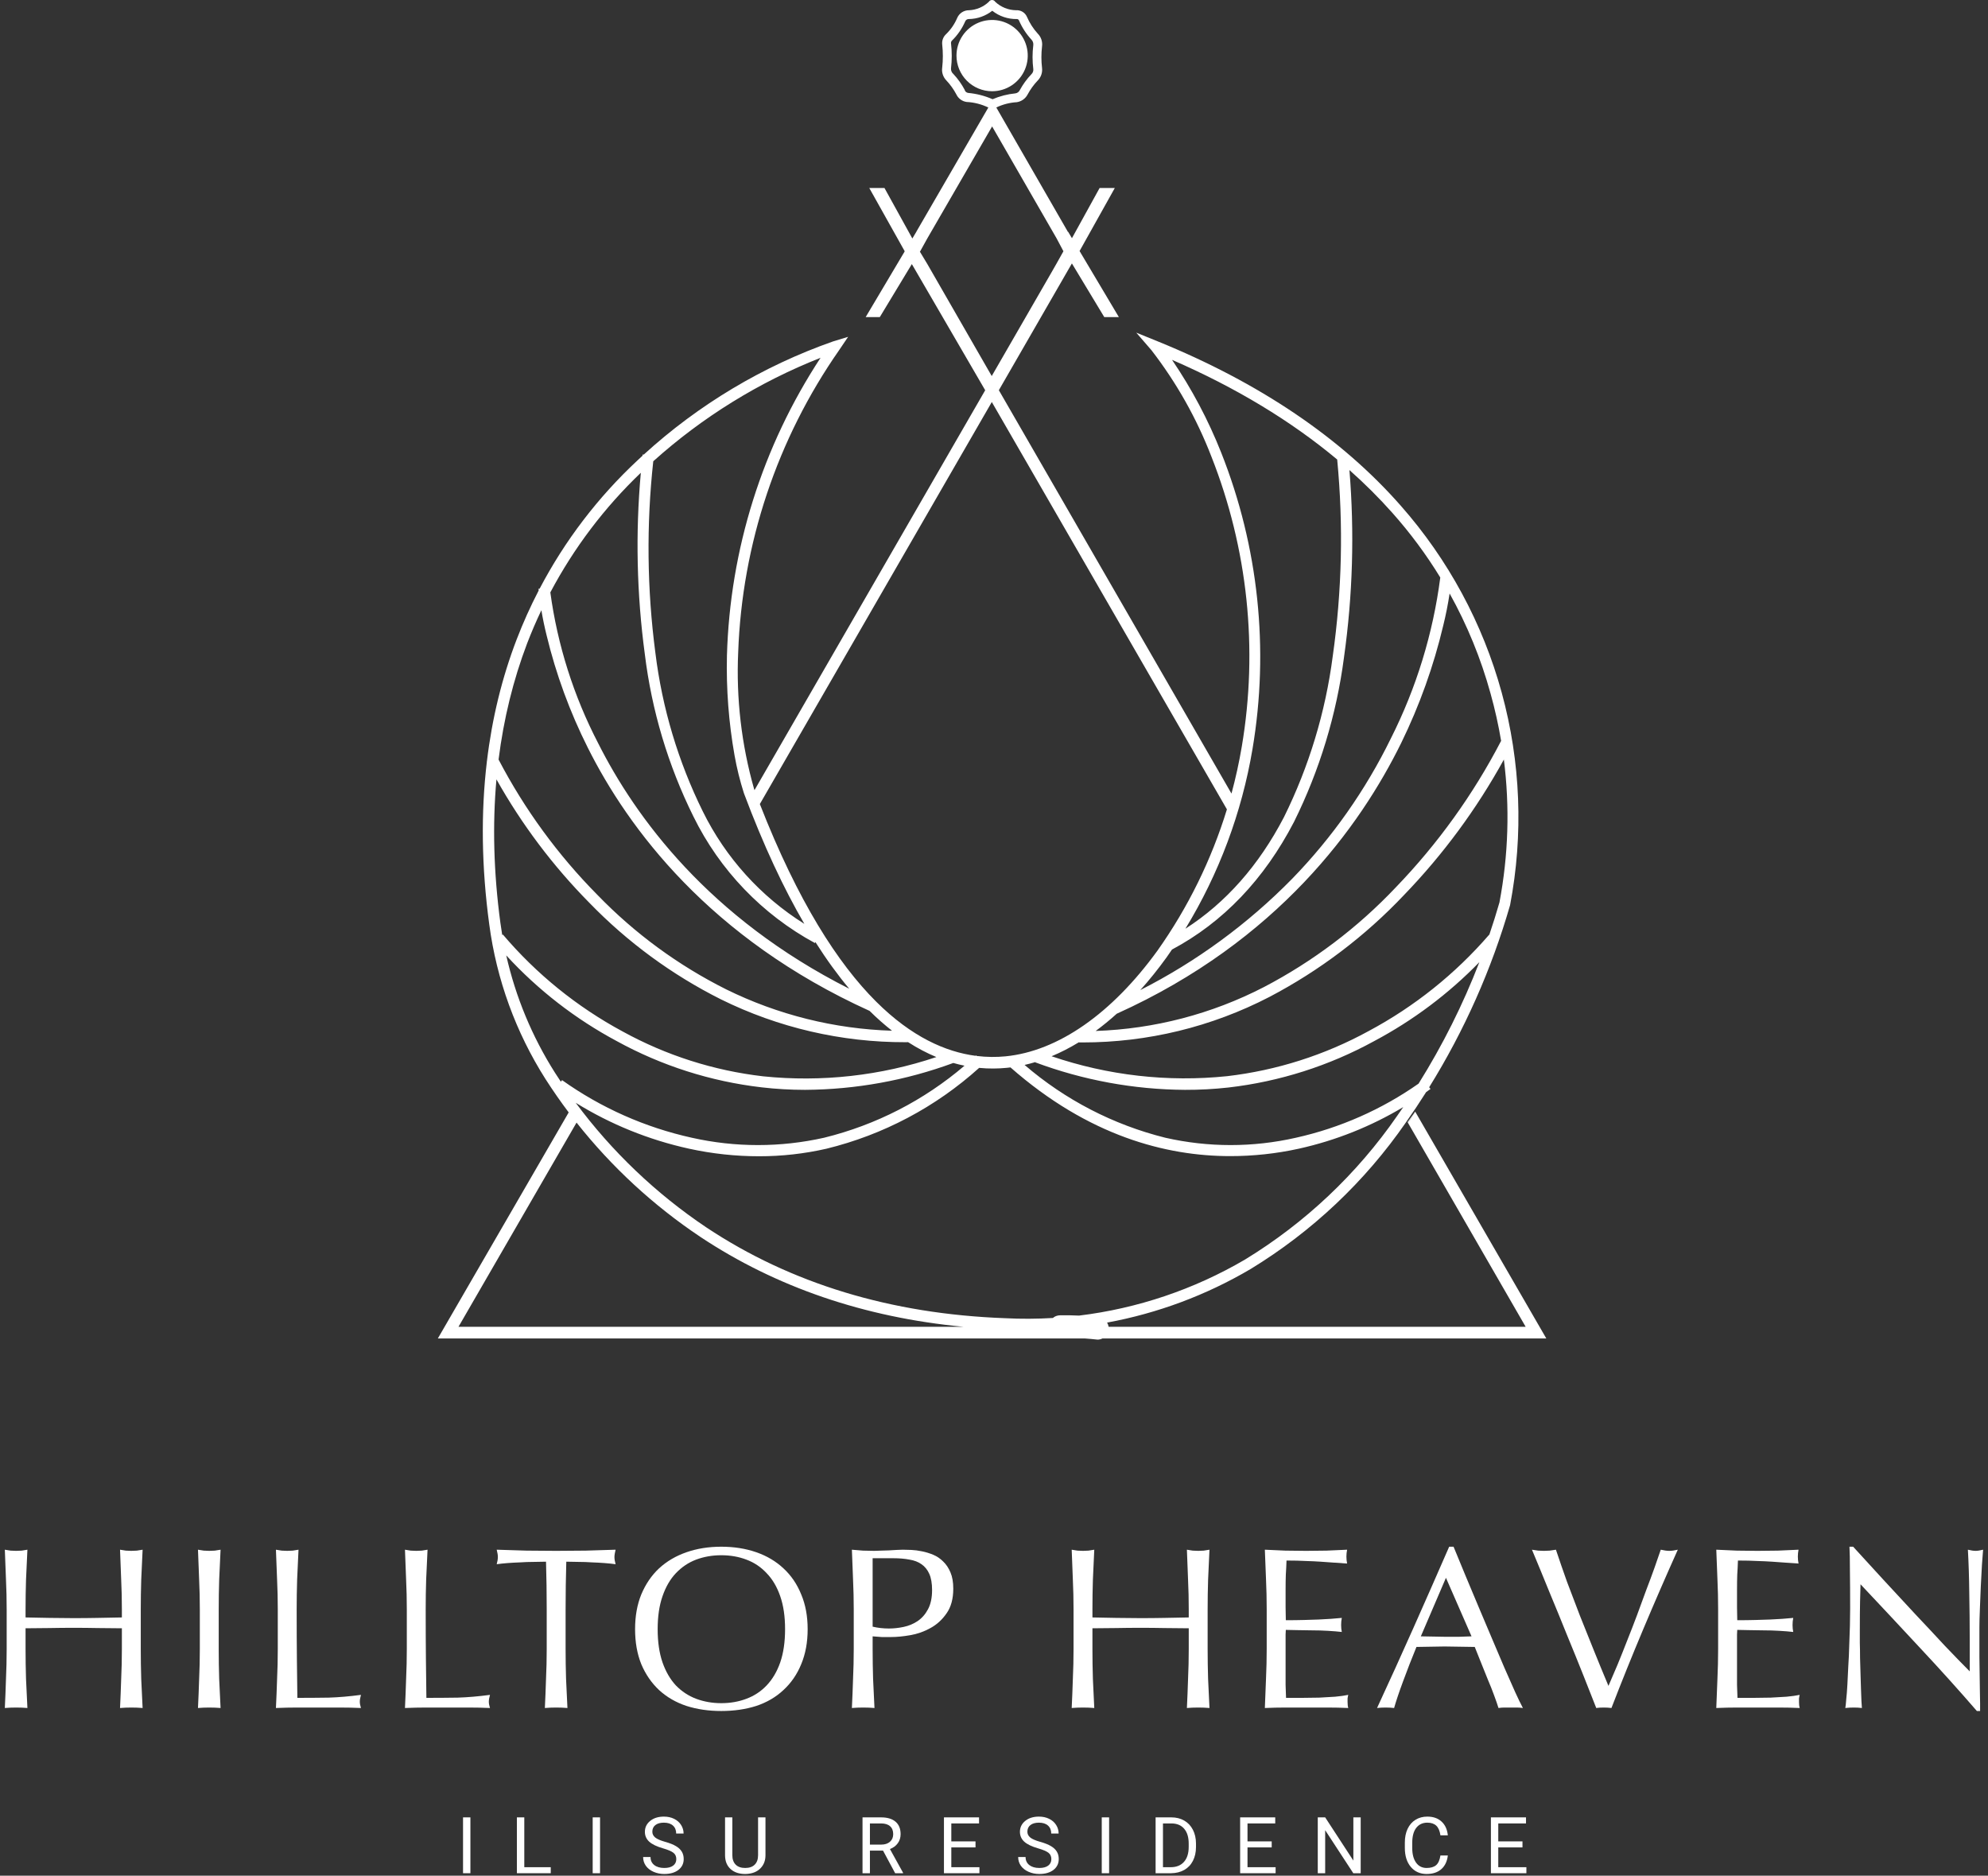 <svg width="336" height="317" viewBox="0 0 336 317" fill="none" xmlns="http://www.w3.org/2000/svg">
<rect x="0" y="0" width="336" height="317" fill="#333333" stroke="none"/>
<path d="M171.018 14.411C170.026 15.072 168.861 15.423 167.669 15.42C166.074 15.417 164.545 14.781 163.418 13.652C162.292 12.522 161.659 10.992 161.659 9.397C161.659 8.205 162.012 7.04 162.675 6.05C163.337 5.059 164.278 4.287 165.38 3.832C166.481 3.376 167.693 3.258 168.861 3.491C170.03 3.724 171.103 4.299 171.945 5.143C172.787 5.987 173.359 7.061 173.59 8.23C173.821 9.399 173.7 10.611 173.242 11.711C172.785 12.811 172.011 13.751 171.018 14.411Z" fill="white"/>
<path fill-rule="evenodd" clip-rule="evenodd" d="M176.119 11.49C175.977 10.279 175.977 9.055 176.119 7.843C176.173 7.45 176.135 7.049 176.008 6.672C175.881 6.295 175.668 5.954 175.387 5.673C174.632 4.842 174.021 3.891 173.576 2.861C173.425 2.505 173.167 2.205 172.838 2.003C172.509 1.8 172.125 1.705 171.74 1.731C170.426 1.713 169.166 1.204 168.208 0.305C168.152 0.212 168.073 0.135 167.979 0.082C167.884 0.028 167.777 0 167.669 0C167.56 0 167.453 0.028 167.359 0.082C167.264 0.135 167.185 0.212 167.129 0.305C166.22 1.168 165.03 1.674 163.778 1.731C163.356 1.725 162.943 1.845 162.589 2.073C162.235 2.301 161.956 2.629 161.787 3.015C161.353 4.04 160.72 4.97 159.925 5.75C159.68 5.968 159.491 6.242 159.372 6.548C159.254 6.854 159.21 7.183 159.245 7.509C159.391 8.815 159.391 10.133 159.245 11.439C159.189 11.826 159.223 12.22 159.343 12.591C159.464 12.963 159.667 13.302 159.938 13.584C160.606 14.292 161.176 15.087 161.633 15.947C161.792 16.288 162.034 16.585 162.337 16.809C162.64 17.033 162.994 17.178 163.367 17.231C164.643 17.295 165.892 17.615 167.042 18.17L154.878 39.152L154.878 39.165L154.2 40.306L149.485 31.768H146.916L152.896 42.439H152.888V42.504L152.891 42.51L146.313 53.586H148.701L154.114 44.631L166.512 65.954L127.521 133.533L127.461 133.373C125.322 125.863 124.411 118.058 124.764 110.257C125.417 91.931 131.348 74.184 141.844 59.147L143.346 56.925L140.778 57.708C128.938 61.871 118.063 68.376 108.799 76.83L108.622 76.804L108.598 77.013C108.331 77.259 108.065 77.506 107.8 77.755C101.061 84.026 95.454 91.382 91.201 99.495L91.016 99.509L91.029 99.646L91.045 99.794C89.657 102.468 88.416 105.223 87.33 108.049C84.842 114.525 83.162 121.41 82.295 128.661L82.27 128.673L82.289 128.709C81.255 137.389 81.387 146.592 82.694 156.244C83.928 165.538 87.171 174.451 92.197 182.365C93.435 184.295 94.743 186.175 96.117 188.002L74 226.207H183.389C184.091 226.256 184.793 226.32 185.493 226.4C185.785 226.4 186.07 226.332 186.327 226.207H261.35L239.185 187.861L237.901 189.646L237.943 189.719L237.94 189.723H237.946L257.857 224.229H187.372C187.333 223.978 187.246 223.738 187.115 223.522C195.632 221.955 203.846 218.903 211.37 214.469C221.751 208.143 230.689 199.708 237.606 189.71C238.793 188.025 239.937 186.311 241.036 184.571C241.285 184.394 241.533 184.215 241.779 184.034L241.551 183.749C247.494 174.175 252.098 163.819 255.225 152.97C257.501 141.053 257.019 128.773 253.815 117.071C250.612 105.37 244.773 94.556 236.745 85.46C226.677 74.005 212.847 64.669 195.651 57.683L192.043 56.219L194.611 59.185C198.841 64.656 202.254 70.712 204.743 77.164C210.892 92.725 212.669 109.671 209.88 126.169C209.427 128.849 208.845 131.501 208.137 134.114L168.82 65.945L181.166 44.52L186.636 53.586H189.102L182.463 42.425L188.421 31.768H185.853L181.173 40.257L180.524 39.165L180.502 39.204L180.472 39.152L168.39 18.163C169.48 17.642 170.661 17.338 171.868 17.269C172.255 17.207 172.621 17.056 172.938 16.826C173.255 16.596 173.513 16.295 173.692 15.947C174.157 15.085 174.735 14.29 175.412 13.584C175.679 13.309 175.88 12.979 176.002 12.617C176.124 12.255 176.164 11.87 176.119 11.49ZM237.946 189.723H237.965C238.172 189.523 238.42 189.131 238.658 188.752C238.864 188.426 239.063 188.111 239.224 187.938C239.042 188.12 238.823 188.461 238.602 188.806C238.372 189.165 238.14 189.528 237.943 189.719L237.946 189.723ZM174.321 12.543C173.551 13.352 172.89 14.259 172.356 15.24C172.287 15.385 172.182 15.51 172.052 15.605C171.922 15.699 171.771 15.759 171.611 15.78C170.284 15.911 168.985 16.245 167.759 16.768C166.447 16.193 165.05 15.833 163.624 15.703C163.505 15.684 163.393 15.636 163.297 15.565C163.201 15.493 163.124 15.399 163.071 15.292V15.227C162.551 14.243 161.904 13.332 161.145 12.518C161.006 12.404 160.896 12.258 160.824 12.092C160.753 11.927 160.722 11.747 160.734 11.568C160.9 10.151 160.9 8.72 160.734 7.304C160.725 7.215 160.738 7.125 160.772 7.043C160.806 6.96 160.859 6.887 160.927 6.829C161.87 5.899 162.624 4.796 163.148 3.58C163.201 3.469 163.285 3.376 163.39 3.312C163.495 3.248 163.616 3.216 163.739 3.22C165.179 3.2 166.573 2.708 167.707 1.82C168.895 2.756 170.37 3.25 171.881 3.22C171.952 3.221 172.02 3.242 172.08 3.281C172.139 3.32 172.186 3.374 172.215 3.439C172.729 4.632 173.441 5.731 174.321 6.688C174.441 6.81 174.531 6.958 174.587 7.12C174.643 7.282 174.661 7.455 174.642 7.625C174.475 8.968 174.475 10.327 174.642 11.67C174.661 11.831 174.642 11.993 174.586 12.145C174.53 12.297 174.439 12.433 174.321 12.543ZM250.032 162.608C247.269 169.758 243.83 176.631 239.761 183.134C233.522 187.511 226.481 190.619 219.036 192.279C211.767 193.935 204.218 193.935 196.948 192.279C188.159 190.09 180.017 185.871 173.169 179.976C173.777 179.839 174.385 179.678 174.992 179.494L174.976 179.539C183.071 182.559 191.634 184.133 200.274 184.188C202.737 184.197 205.198 184.064 207.646 183.79C216.281 182.788 224.641 180.124 232.264 175.944C238.851 172.444 244.844 167.942 250.032 162.608ZM170.186 180.464C170.386 180.444 170.586 180.422 170.786 180.396C183.97 191.989 197.102 195.386 207.902 195.386C211.815 195.391 215.716 194.969 219.537 194.128C225.765 192.746 231.717 190.37 237.168 187.101C236.821 187.61 236.471 188.115 236.116 188.619C229.341 198.405 220.592 206.664 210.432 212.864C201.789 217.931 192.235 221.138 182.378 222.339C181.311 222.288 180.243 222.272 179.175 222.29C178.663 222.298 178.257 222.472 177.958 222.741C175.263 222.904 172.553 222.917 169.839 222.778C150.576 222.072 133.663 216.922 119.396 207.445C110.869 201.726 103.4 194.595 97.302 186.373C103.189 190.016 109.66 192.641 116.442 194.128C120.344 194.983 124.327 195.414 128.321 195.412C132.137 195.414 135.94 194.987 139.661 194.141C149.274 191.794 158.149 187.096 165.489 180.475C167.13 180.633 168.701 180.613 170.186 180.464ZM84.569 155.936C83.434 147.49 83.219 139.398 83.906 131.714C88.176 139.328 93.452 146.34 99.594 152.559C106.04 159.218 113.564 164.74 121.849 168.894C131.548 173.684 142.224 176.163 153.042 176.136L153.483 176.128C155.105 177.171 156.701 177.999 158.259 178.645C148.856 181.804 138.876 182.919 128.989 181.902C120.648 180.939 112.575 178.361 105.219 174.313C97.516 170.162 90.656 164.609 84.993 157.939L84.884 158.024C84.767 157.33 84.662 156.634 84.569 155.936ZM85.562 161.467C87.149 168.487 89.932 175.197 93.802 181.299C94.126 181.805 94.456 182.308 94.79 182.808L94.996 182.544C101.577 187.227 109.032 190.537 116.918 192.279C124.282 193.935 131.923 193.935 139.288 192.279C148.05 190.124 156.174 185.95 163.016 180.106C162.393 179.98 161.762 179.827 161.122 179.645C153.101 182.599 144.627 184.136 136.078 184.188C133.623 184.189 131.17 184.048 128.732 183.764C120.136 182.768 111.814 180.112 104.23 175.944C97.231 172.198 90.921 167.302 85.562 161.467ZM146.972 170.844C148.247 172.104 149.513 173.217 150.766 174.196C141.037 173.896 131.473 171.514 122.722 167.198C114.633 163.148 107.287 157.76 100.994 151.262C94.305 144.507 88.667 136.79 84.265 128.367C85.131 121.466 86.745 114.911 89.089 108.742C89.822 106.838 90.626 104.966 91.5 103.131C91.74 104.563 92.037 105.985 92.39 107.394C93.979 113.965 96.315 120.333 99.35 126.374C106.142 139.934 119.905 158.565 146.972 170.844ZM177.733 178.51C187.255 181.76 197.376 182.913 207.402 181.877C215.793 180.896 223.916 178.306 231.326 174.249C239.056 170.116 245.96 164.596 251.693 157.965L251.713 157.98C252.327 156.175 252.898 154.355 253.427 152.52C254.942 144.534 255.188 136.384 254.176 128.366C249.595 136.697 243.929 144.388 237.323 151.236C230.732 158.21 223.029 164.042 214.529 168.495C204.778 173.546 193.957 176.18 182.976 176.175H182.36V176.136C180.831 177.071 179.285 177.864 177.733 178.51ZM251.924 117.205C252.665 119.856 253.263 122.538 253.716 125.24L253.697 125.231C248.988 134.288 242.997 142.618 235.911 149.965C229.468 156.776 221.938 162.469 213.63 166.813C204.808 171.371 195.09 173.903 185.184 174.236C186.386 173.352 187.576 172.38 188.747 171.322C215.982 159.03 229.908 139.638 236.835 125.539C239.923 119.221 242.3 112.58 243.924 105.737C244.368 103.941 244.729 102.126 245.005 100.298C247.969 105.619 250.297 111.294 251.924 117.205ZM192.725 167.328C202.234 162.494 210.906 156.143 218.394 148.513C225.179 141.53 230.814 133.516 235.089 124.769C239.384 116.247 242.203 107.06 243.428 97.598C241.067 93.737 238.359 90.082 235.333 86.68C233.096 84.163 230.675 81.748 228.072 79.44C228.941 89.994 228.633 100.614 227.152 111.105C225.89 120.775 223.034 130.17 218.702 138.908C213.651 148.627 206.715 155.876 198.083 160.476C197.778 160.926 197.468 161.373 197.154 161.818C195.726 163.799 194.246 165.638 192.725 167.328ZM198.091 60.816C208.837 65.481 218.177 71.121 226.004 77.66C227.067 88.73 226.814 99.888 225.252 110.9C224.024 120.359 221.238 129.549 217.007 138.099C212.77 146.24 207.184 152.57 200.35 156.956C206.02 147.66 209.875 137.352 211.691 126.579C214.537 109.715 212.707 92.393 206.4 76.496C204.215 70.98 201.428 65.722 198.091 60.816ZM165.063 178.459C166.776 178.671 168.408 178.672 169.942 178.525C178.828 177.652 187.92 171.295 195.626 160.662C200.799 153.359 204.755 145.295 207.366 136.783L167.63 67.943L128.424 135.887C134.866 152.362 141.604 162.819 148.066 169.263L148.072 169.266L148.071 169.268C154.066 175.245 159.824 177.767 164.888 178.436L164.972 178.358L165.063 178.459ZM101.096 125.604C107.385 138.097 119.779 155.101 143.535 167.1C141.634 164.834 139.724 162.219 137.816 159.213L137.734 159.378C128.829 154.548 121.648 147.066 117.187 137.97C112.921 129.352 110.146 120.073 108.981 110.527C107.615 100.372 107.39 90.1 108.308 79.901C102.144 85.787 96.985 92.617 93.014 100.117C94.224 109.012 96.957 117.634 101.096 125.604ZM135.946 156.136C128.586 151.526 122.634 144.949 118.78 137.123C114.62 128.699 111.911 119.634 110.766 110.309C109.357 99.576 109.238 88.714 110.411 77.955C118.716 70.494 128.29 64.572 138.685 60.469C128.846 75.453 123.368 92.878 122.863 110.797C122.731 116.446 123.162 122.094 124.148 127.658C124.534 129.832 125.066 131.977 125.74 134.079C129.064 142.945 132.492 150.209 135.946 156.136ZM77.493 224.229H162.819C146.094 222.647 131.167 217.539 118.369 209.037C110.412 203.721 103.356 197.199 97.444 189.721L77.493 224.229ZM179.74 42.471L179.744 42.478H179.74V42.471ZM179.715 42.427L179.735 42.462L178.546 44.584L177.673 46.112L167.617 63.551L156.74 44.635L155.464 42.516H155.508L155.546 42.427L156.728 40.295L167.682 21.366L178.584 40.295L179.715 42.427Z" fill="white"/>
<path d="M79.504 316.58H78.26V307.141H79.504V316.58Z" fill="white"/>
<path d="M88.613 315.562H93.085V316.58H87.362V307.141H88.613V315.562Z" fill="white"/>
<path d="M101.416 316.58H100.172V307.141H101.416V316.58Z" fill="white"/>
<path d="M112.055 312.373C110.987 312.066 110.209 311.69 109.721 311.245C109.237 310.795 108.995 310.242 108.995 309.585C108.995 308.842 109.291 308.228 109.883 307.744C110.479 307.256 111.253 307.012 112.204 307.012C112.852 307.012 113.429 307.137 113.934 307.388C114.444 307.638 114.838 307.984 115.114 308.425C115.395 308.866 115.536 309.348 115.536 309.871H114.284C114.284 309.3 114.103 308.853 113.74 308.529C113.377 308.2 112.865 308.036 112.204 308.036C111.59 308.036 111.11 308.172 110.765 308.444C110.423 308.712 110.253 309.086 110.253 309.566C110.253 309.95 110.415 310.277 110.739 310.545C111.067 310.808 111.622 311.05 112.405 311.271C113.191 311.491 113.805 311.735 114.246 312.003C114.691 312.267 115.019 312.576 115.231 312.93C115.447 313.284 115.555 313.701 115.555 314.181C115.555 314.946 115.257 315.56 114.66 316.022C114.064 316.48 113.267 316.709 112.269 316.709C111.62 316.709 111.015 316.586 110.453 316.34C109.892 316.089 109.457 315.748 109.151 315.316C108.848 314.883 108.697 314.393 108.697 313.844H109.948C109.948 314.415 110.157 314.866 110.577 315.199C111 315.527 111.564 315.692 112.269 315.692C112.925 315.692 113.429 315.558 113.779 315.29C114.129 315.022 114.304 314.657 114.304 314.194C114.304 313.732 114.142 313.375 113.818 313.125C113.494 312.87 112.906 312.619 112.055 312.373Z" fill="white"/>
<path d="M129.376 307.141V313.559C129.372 314.449 129.091 315.177 128.533 315.743C127.98 316.31 127.228 316.627 126.278 316.696L125.947 316.709C124.914 316.709 124.091 316.431 123.477 315.873C122.864 315.316 122.553 314.549 122.544 313.572V307.141H123.775V313.533C123.775 314.216 123.963 314.747 124.339 315.128C124.715 315.504 125.251 315.692 125.947 315.692C126.651 315.692 127.189 315.504 127.561 315.128C127.937 314.752 128.125 314.222 128.125 313.539V307.141H129.376Z" fill="white"/>
<path d="M149.246 312.762H147.029V316.58H145.778V307.141H148.903C149.966 307.141 150.783 307.383 151.353 307.867C151.928 308.352 152.215 309.056 152.215 309.981C152.215 310.568 152.055 311.081 151.735 311.517C151.42 311.953 150.979 312.28 150.413 312.496L152.63 316.502V316.58H151.295L149.246 312.762ZM147.029 311.744H148.942C149.56 311.744 150.05 311.584 150.413 311.264C150.78 310.944 150.964 310.517 150.964 309.981C150.964 309.397 150.789 308.95 150.439 308.639C150.093 308.328 149.592 308.17 148.935 308.166H147.029V311.744Z" fill="white"/>
<path d="M164.876 312.217H160.786V315.562H165.537V316.58H159.541V307.141H165.472V308.166H160.786V311.199H164.876V312.217Z" fill="white"/>
<path d="M175.443 312.373C174.376 312.066 173.598 311.69 173.109 311.245C172.625 310.795 172.383 310.242 172.383 309.585C172.383 308.842 172.679 308.228 173.271 307.744C173.868 307.256 174.641 307.012 175.592 307.012C176.24 307.012 176.817 307.137 177.323 307.388C177.833 307.638 178.226 307.984 178.503 308.425C178.783 308.866 178.924 309.348 178.924 309.871H177.673C177.673 309.3 177.491 308.853 177.128 308.529C176.765 308.2 176.253 308.036 175.592 308.036C174.978 308.036 174.499 308.172 174.153 308.444C173.812 308.712 173.641 309.086 173.641 309.566C173.641 309.95 173.803 310.277 174.127 310.545C174.456 310.808 175.011 311.05 175.793 311.271C176.58 311.491 177.193 311.735 177.634 312.003C178.079 312.267 178.408 312.576 178.619 312.93C178.835 313.284 178.943 313.701 178.943 314.181C178.943 314.946 178.645 315.56 178.049 316.022C177.452 316.48 176.655 316.709 175.657 316.709C175.009 316.709 174.404 316.586 173.842 316.34C173.28 316.089 172.846 315.748 172.539 315.316C172.236 314.883 172.085 314.393 172.085 313.844H173.336C173.336 314.415 173.546 314.866 173.965 315.199C174.389 315.527 174.952 315.692 175.657 315.692C176.314 315.692 176.817 315.558 177.167 315.29C177.517 315.022 177.692 314.657 177.692 314.194C177.692 313.732 177.53 313.375 177.206 313.125C176.882 312.87 176.294 312.619 175.443 312.373Z" fill="white"/>
<path d="M187.456 316.58H186.211V307.141H187.456V316.58Z" fill="white"/>
<path d="M195.313 316.58V307.141H197.977C198.798 307.141 199.524 307.323 200.155 307.686C200.786 308.049 201.272 308.565 201.614 309.235C201.96 309.905 202.135 310.674 202.139 311.543V312.146C202.139 313.036 201.966 313.816 201.62 314.486C201.279 315.156 200.788 315.67 200.149 316.029C199.514 316.387 198.772 316.571 197.925 316.58H195.313ZM196.558 308.166V315.562H197.867C198.826 315.562 199.572 315.264 200.103 314.667C200.639 314.071 200.907 313.222 200.907 312.12V311.569C200.907 310.497 200.654 309.665 200.149 309.073C199.648 308.477 198.934 308.174 198.01 308.166H196.558Z" fill="white"/>
<path d="M214.936 312.217H210.846V315.562H215.597V316.58H209.601V307.141H215.532V308.166H210.846V311.199H214.936V312.217Z" fill="white"/>
<path d="M229.976 316.58H228.725L223.973 309.307V316.58H222.722V307.141H223.973L228.738 314.447V307.141H229.976V316.58Z" fill="white"/>
<path d="M244.704 313.585C244.588 314.583 244.218 315.354 243.596 315.899C242.978 316.439 242.155 316.709 241.126 316.709C240.011 316.709 239.117 316.31 238.442 315.51C237.773 314.711 237.438 313.641 237.438 312.301V311.394C237.438 310.517 237.593 309.745 237.904 309.08C238.22 308.414 238.665 307.904 239.24 307.55C239.814 307.191 240.48 307.012 241.236 307.012C242.239 307.012 243.043 307.293 243.648 307.855C244.253 308.412 244.605 309.186 244.704 310.175H243.453C243.345 309.423 243.11 308.879 242.747 308.542C242.388 308.205 241.884 308.036 241.236 308.036C240.441 308.036 239.817 308.33 239.363 308.918C238.913 309.505 238.689 310.342 238.689 311.426V312.34C238.689 313.364 238.903 314.179 239.331 314.784C239.758 315.389 240.357 315.692 241.126 315.692C241.818 315.692 242.347 315.536 242.714 315.225C243.086 314.909 243.332 314.363 243.453 313.585H244.704Z" fill="white"/>
<path d="M257.32 312.217H253.229V315.562H257.981V316.58H251.985V307.141H257.916V308.166H253.229V311.199H257.32V312.217Z" fill="white"/>
<path d="M20.599 271.99C20.599 270.277 20.56 268.602 20.482 266.967C20.43 265.305 20.365 263.618 20.288 261.904C20.625 261.956 20.95 262.008 21.261 262.06C21.573 262.086 21.884 262.099 22.196 262.099C22.507 262.099 22.819 262.086 23.13 262.06C23.442 262.008 23.766 261.956 24.104 261.904C24.026 263.618 23.948 265.305 23.87 266.967C23.818 268.602 23.792 270.277 23.792 271.99V278.688C23.792 280.402 23.818 282.089 23.87 283.751C23.948 285.412 24.026 287.048 24.104 288.657C23.507 288.605 22.871 288.58 22.196 288.58C21.521 288.58 20.885 288.605 20.288 288.657C20.365 287.048 20.43 285.412 20.482 283.751C20.56 282.089 20.599 280.402 20.599 278.688V275.184C19.197 275.158 17.834 275.145 16.51 275.145C15.212 275.119 13.862 275.106 12.46 275.106C11.058 275.106 9.695 275.119 8.371 275.145C7.073 275.145 5.723 275.158 4.321 275.184V278.688C4.321 280.402 4.347 282.089 4.399 283.751C4.477 285.412 4.555 287.048 4.633 288.657C4.036 288.605 3.4 288.58 2.725 288.58C2.05 288.58 1.414 288.605 0.817 288.657C0.895 287.048 0.959 285.412 1.011 283.751C1.089 282.089 1.128 280.402 1.128 278.688V271.99C1.128 270.277 1.089 268.602 1.011 266.967C0.959 265.305 0.895 263.618 0.817 261.904C1.154 261.956 1.479 262.008 1.79 262.06C2.102 262.086 2.413 262.099 2.725 262.099C3.036 262.099 3.348 262.086 3.659 262.06C3.971 262.008 4.295 261.956 4.633 261.904C4.555 263.618 4.477 265.305 4.399 266.967C4.347 268.602 4.321 270.277 4.321 271.99V273.353C5.723 273.379 7.073 273.405 8.371 273.431C9.695 273.457 11.058 273.47 12.46 273.47C13.862 273.47 15.212 273.457 16.51 273.431C17.834 273.405 19.197 273.379 20.599 273.353V271.99Z" fill="white"/>
<path d="M33.774 271.99C33.774 270.277 33.735 268.602 33.657 266.967C33.605 265.305 33.54 263.618 33.462 261.904C33.8 261.956 34.124 262.008 34.436 262.06C34.747 262.086 35.059 262.099 35.37 262.099C35.682 262.099 35.993 262.086 36.305 262.06C36.617 262.008 36.941 261.956 37.279 261.904C37.201 263.618 37.123 265.305 37.045 266.967C36.993 268.602 36.967 270.277 36.967 271.99V278.688C36.967 280.402 36.993 282.089 37.045 283.751C37.123 285.412 37.201 287.048 37.279 288.657C36.681 288.605 36.045 288.58 35.37 288.58C34.696 288.58 34.059 288.605 33.462 288.657C33.54 287.048 33.605 285.412 33.657 283.751C33.735 282.089 33.774 280.402 33.774 278.688V271.99Z" fill="white"/>
<path d="M46.949 271.99C46.949 270.277 46.91 268.602 46.832 266.967C46.78 265.305 46.715 263.618 46.637 261.904C46.975 261.956 47.299 262.008 47.611 262.06C47.922 262.086 48.234 262.099 48.545 262.099C48.857 262.099 49.168 262.086 49.48 262.06C49.791 262.008 50.116 261.956 50.453 261.904C50.376 263.618 50.298 265.305 50.22 266.967C50.168 268.602 50.142 270.277 50.142 271.99C50.142 275.261 50.155 278.104 50.181 280.519C50.207 282.907 50.233 285.049 50.259 286.944C52.102 286.944 53.867 286.931 55.555 286.905C57.242 286.853 59.059 286.697 61.007 286.438C60.877 286.905 60.812 287.294 60.812 287.606C60.812 287.892 60.877 288.242 61.007 288.657C59.812 288.605 58.618 288.58 57.424 288.58C56.23 288.58 55.035 288.58 53.841 288.58C52.595 288.58 51.388 288.58 50.22 288.58C49.077 288.58 47.883 288.605 46.637 288.657C46.715 287.048 46.78 285.412 46.832 283.751C46.91 282.089 46.949 280.402 46.949 278.688V271.99Z" fill="white"/>
<path d="M68.756 271.99C68.756 270.277 68.717 268.602 68.639 266.967C68.587 265.305 68.522 263.618 68.445 261.904C68.782 261.956 69.106 262.008 69.418 262.06C69.73 262.086 70.041 262.099 70.353 262.099C70.664 262.099 70.976 262.086 71.287 262.06C71.599 262.008 71.923 261.956 72.261 261.904C72.183 263.618 72.105 265.305 72.027 266.967C71.975 268.602 71.949 270.277 71.949 271.99C71.949 275.261 71.962 278.104 71.988 280.519C72.014 282.907 72.04 285.049 72.066 286.944C73.909 286.944 75.675 286.931 77.362 286.905C79.05 286.853 80.867 286.697 82.814 286.438C82.684 286.905 82.619 287.294 82.619 287.606C82.619 287.892 82.684 288.242 82.814 288.657C81.62 288.605 80.426 288.58 79.231 288.58C78.037 288.58 76.843 288.58 75.649 288.58C74.403 288.58 73.195 288.58 72.027 288.58C70.885 288.58 69.691 288.605 68.445 288.657C68.522 287.048 68.587 285.412 68.639 283.751C68.717 282.089 68.756 280.402 68.756 278.688V271.99Z" fill="white"/>
<path d="M92.402 271.99C92.402 269.29 92.363 266.603 92.285 263.929C91.61 263.929 90.896 263.942 90.143 263.968C89.416 263.968 88.676 263.994 87.923 264.046C87.196 264.072 86.482 264.111 85.781 264.163C85.106 264.215 84.496 264.28 83.951 264.358C84.081 263.89 84.146 263.475 84.146 263.112C84.146 262.826 84.081 262.424 83.951 261.904C85.665 261.956 87.339 262.008 88.975 262.06C90.61 262.086 92.285 262.099 93.998 262.099C95.712 262.099 97.386 262.086 99.022 262.06C100.657 262.008 102.332 261.956 104.045 261.904C103.915 262.424 103.85 262.839 103.85 263.151C103.85 263.488 103.915 263.89 104.045 264.358C103.5 264.28 102.877 264.215 102.176 264.163C101.501 264.111 100.787 264.072 100.034 264.046C99.307 263.994 98.567 263.968 97.814 263.968C97.088 263.942 96.387 263.929 95.712 263.929C95.634 266.603 95.595 269.29 95.595 271.99V278.688C95.595 280.402 95.621 282.089 95.673 283.751C95.751 285.412 95.828 287.048 95.906 288.657C95.309 288.605 94.673 288.58 93.998 288.58C93.323 288.58 92.687 288.605 92.09 288.657C92.168 287.048 92.233 285.412 92.285 283.751C92.363 282.089 92.402 280.402 92.402 278.688V271.99Z" fill="white"/>
<path d="M107.338 275.339C107.338 273.133 107.688 271.173 108.389 269.459C109.116 267.72 110.116 266.253 111.388 265.059C112.686 263.865 114.231 262.956 116.022 262.333C117.813 261.71 119.773 261.398 121.902 261.398C124.057 261.398 126.03 261.71 127.821 262.333C129.613 262.956 131.144 263.865 132.416 265.059C133.714 266.253 134.714 267.72 135.415 269.459C136.142 271.173 136.505 273.133 136.505 275.339C136.505 277.546 136.142 279.519 135.415 281.258C134.714 282.972 133.714 284.426 132.416 285.62C131.144 286.814 129.613 287.71 127.821 288.307C126.03 288.878 124.057 289.164 121.902 289.164C119.773 289.164 117.813 288.878 116.022 288.307C114.231 287.71 112.686 286.814 111.388 285.62C110.116 284.426 109.116 282.972 108.389 281.258C107.688 279.519 107.338 277.546 107.338 275.339ZM132.689 275.339C132.689 273.185 132.416 271.328 131.871 269.771C131.326 268.187 130.56 266.889 129.574 265.876C128.613 264.838 127.471 264.072 126.147 263.579C124.849 263.086 123.434 262.839 121.902 262.839C120.396 262.839 118.981 263.086 117.657 263.579C116.359 264.072 115.217 264.838 114.231 265.876C113.27 266.889 112.517 268.187 111.972 269.771C111.427 271.328 111.154 273.185 111.154 275.339C111.154 277.494 111.427 279.363 111.972 280.947C112.517 282.505 113.27 283.803 114.231 284.841C115.217 285.854 116.359 286.606 117.657 287.1C118.981 287.593 120.396 287.84 121.902 287.84C123.434 287.84 124.849 287.593 126.147 287.1C127.471 286.606 128.613 285.854 129.574 284.841C130.56 283.803 131.326 282.505 131.871 280.947C132.416 279.363 132.689 277.494 132.689 275.339Z" fill="white"/>
<path d="M147.487 274.911C148.37 275.119 149.291 275.223 150.252 275.223C151.057 275.223 151.888 275.132 152.744 274.95C153.601 274.768 154.38 274.444 155.081 273.976C155.808 273.483 156.392 272.821 156.833 271.99C157.3 271.134 157.534 270.043 157.534 268.719C157.534 267.603 157.378 266.694 157.067 265.993C156.755 265.292 156.314 264.747 155.743 264.358C155.198 263.968 154.523 263.709 153.718 263.579C152.913 263.423 152.004 263.345 150.992 263.345H147.487V274.911ZM144.294 271.99C144.294 270.277 144.255 268.602 144.177 266.967C144.125 265.305 144.06 263.618 143.982 261.904C144.605 261.956 145.228 262.008 145.852 262.06C146.501 262.086 147.137 262.099 147.76 262.099C148.071 262.099 148.448 262.086 148.889 262.06C149.33 262.034 149.772 262.021 150.213 262.021C150.68 261.995 151.122 261.969 151.537 261.943C151.952 261.917 152.303 261.904 152.588 261.904C152.978 261.904 153.458 261.917 154.029 261.943C154.6 261.969 155.198 262.047 155.821 262.177C156.47 262.307 157.106 262.502 157.729 262.761C158.352 263.021 158.91 263.397 159.403 263.89C159.923 264.384 160.338 265.007 160.649 265.76C160.961 266.487 161.117 267.395 161.117 268.486C161.117 270.199 160.74 271.588 159.987 272.652C159.26 273.717 158.352 274.548 157.261 275.145C156.197 275.742 155.055 276.144 153.835 276.352C152.64 276.56 151.576 276.663 150.641 276.663C150.044 276.663 149.499 276.663 149.006 276.663C148.513 276.637 148.006 276.598 147.487 276.547V278.688C147.487 280.402 147.513 282.089 147.565 283.751C147.643 285.412 147.721 287.048 147.799 288.657C147.202 288.605 146.565 288.58 145.89 288.58C145.215 288.58 144.579 288.605 143.982 288.657C144.06 287.048 144.125 285.412 144.177 283.751C144.255 282.089 144.294 280.402 144.294 278.688V271.99Z" fill="white"/>
<path d="M200.915 271.99C200.915 270.277 200.876 268.602 200.798 266.967C200.746 265.305 200.681 263.618 200.603 261.904C200.941 261.956 201.265 262.008 201.577 262.06C201.888 262.086 202.2 262.099 202.511 262.099C202.823 262.099 203.134 262.086 203.446 262.06C203.757 262.008 204.082 261.956 204.419 261.904C204.341 263.618 204.264 265.305 204.186 266.967C204.134 268.602 204.108 270.277 204.108 271.99V278.688C204.108 280.402 204.134 282.089 204.186 283.751C204.264 285.412 204.341 287.048 204.419 288.657C203.822 288.605 203.186 288.58 202.511 288.58C201.836 288.58 201.2 288.605 200.603 288.657C200.681 287.048 200.746 285.412 200.798 283.751C200.876 282.089 200.915 280.402 200.915 278.688V275.184C199.513 275.158 198.15 275.145 196.826 275.145C195.528 275.119 194.178 275.106 192.776 275.106C191.374 275.106 190.011 275.119 188.687 275.145C187.389 275.145 186.039 275.158 184.637 275.184V278.688C184.637 280.402 184.663 282.089 184.715 283.751C184.793 285.412 184.871 287.048 184.948 288.657C184.351 288.605 183.715 288.58 183.04 288.58C182.365 288.58 181.729 288.605 181.132 288.657C181.21 287.048 181.275 285.412 181.327 283.751C181.405 282.089 181.444 280.402 181.444 278.688V271.99C181.444 270.277 181.405 268.602 181.327 266.967C181.275 265.305 181.21 263.618 181.132 261.904C181.47 261.956 181.794 262.008 182.106 262.06C182.417 262.086 182.729 262.099 183.04 262.099C183.352 262.099 183.663 262.086 183.975 262.06C184.286 262.008 184.611 261.956 184.948 261.904C184.871 263.618 184.793 265.305 184.715 266.967C184.663 268.602 184.637 270.277 184.637 271.99V273.353C186.039 273.379 187.389 273.405 188.687 273.431C190.011 273.457 191.374 273.47 192.776 273.47C194.178 273.47 195.528 273.457 196.826 273.431C198.15 273.405 199.513 273.379 200.915 273.353V271.99Z" fill="white"/>
<path d="M214.089 271.951C214.089 270.238 214.05 268.55 213.973 266.889C213.921 265.227 213.856 263.566 213.778 261.904C214.946 261.956 216.101 262.008 217.244 262.06C218.412 262.086 219.58 262.099 220.748 262.099C221.917 262.099 223.072 262.086 224.214 262.06C225.356 262.008 226.512 261.956 227.68 261.904C227.602 262.294 227.563 262.683 227.563 263.073C227.563 263.462 227.602 263.852 227.68 264.241C226.849 264.189 226.083 264.137 225.382 264.085C224.707 264.033 223.981 263.981 223.202 263.929C222.449 263.877 221.618 263.839 220.709 263.813C219.801 263.761 218.71 263.735 217.438 263.735C217.412 264.565 217.373 265.357 217.322 266.11C217.296 266.863 217.283 267.72 217.283 268.68C217.283 269.693 217.283 270.679 217.283 271.64C217.309 272.6 217.322 273.327 217.322 273.821C218.464 273.821 219.489 273.808 220.398 273.782C221.307 273.756 222.137 273.73 222.89 273.704C223.643 273.652 224.331 273.613 224.954 273.587C225.603 273.535 226.213 273.483 226.784 273.431C226.706 273.821 226.668 274.223 226.668 274.638C226.668 275.028 226.706 275.417 226.784 275.807C226.109 275.729 225.318 275.664 224.409 275.612C223.526 275.56 222.631 275.534 221.722 275.534C220.839 275.508 219.996 275.495 219.191 275.495C218.412 275.469 217.789 275.456 217.322 275.456C217.322 275.69 217.309 275.949 217.283 276.235C217.283 276.495 217.283 276.832 217.283 277.247V278.766V281.103C217.283 282.583 217.283 283.803 217.283 284.763C217.309 285.724 217.335 286.451 217.36 286.944C218.217 286.944 219.126 286.944 220.086 286.944C221.073 286.944 222.033 286.931 222.968 286.905C223.929 286.853 224.824 286.801 225.655 286.749C226.512 286.671 227.252 286.568 227.875 286.438C227.823 286.619 227.784 286.827 227.758 287.061C227.758 287.268 227.758 287.463 227.758 287.645C227.758 288.06 227.797 288.398 227.875 288.657C226.706 288.605 225.538 288.58 224.37 288.58C223.228 288.58 222.059 288.58 220.865 288.58C219.671 288.58 218.49 288.58 217.322 288.58C216.153 288.58 214.972 288.605 213.778 288.657C213.856 286.996 213.921 285.347 213.973 283.712C214.05 282.05 214.089 280.363 214.089 278.649V271.951Z" fill="white"/>
<path d="M240.141 276.547C240.816 276.547 241.517 276.56 242.244 276.585C242.971 276.611 243.672 276.624 244.347 276.624C245.074 276.624 245.801 276.624 246.528 276.624C247.255 276.598 247.982 276.572 248.709 276.547L244.386 266.655L240.141 276.547ZM257.393 288.657C257.029 288.605 256.679 288.58 256.341 288.58C256.03 288.58 255.692 288.58 255.329 288.58C254.965 288.58 254.615 288.58 254.277 288.58C253.966 288.58 253.628 288.605 253.265 288.657C253.083 288.06 252.836 287.346 252.525 286.516C252.213 285.659 251.863 284.776 251.473 283.868C251.11 282.933 250.734 281.998 250.344 281.064C249.955 280.103 249.591 279.195 249.254 278.338C248.423 278.312 247.579 278.299 246.723 278.299C245.866 278.273 245.009 278.26 244.152 278.26C243.348 278.26 242.556 278.273 241.777 278.299C240.998 278.299 240.206 278.312 239.401 278.338C238.571 280.363 237.818 282.297 237.143 284.14C236.468 285.957 235.962 287.463 235.624 288.657C235.183 288.605 234.703 288.58 234.183 288.58C233.664 288.58 233.184 288.605 232.742 288.657C234.845 284.114 236.896 279.597 238.895 275.106C240.894 270.614 242.906 266.045 244.931 261.398H245.671C246.294 262.904 246.969 264.539 247.696 266.305C248.423 268.044 249.163 269.81 249.916 271.601C250.669 273.392 251.422 275.171 252.174 276.936C252.927 278.701 253.628 280.35 254.277 281.882C254.952 283.387 255.549 284.737 256.069 285.931C256.614 287.126 257.055 288.034 257.393 288.657Z" fill="white"/>
<path d="M269.788 288.657C269.191 287.126 268.464 285.282 267.607 283.128C266.75 280.973 265.829 278.701 264.842 276.313C263.882 273.924 262.882 271.484 261.844 268.992C260.831 266.5 259.858 264.137 258.923 261.904C259.287 261.956 259.637 262.008 259.975 262.06C260.312 262.086 260.637 262.099 260.948 262.099C261.26 262.099 261.584 262.086 261.922 262.06C262.259 262.008 262.61 261.956 262.973 261.904C263.544 263.618 264.167 265.422 264.842 267.317C265.543 269.187 266.27 271.095 267.023 273.042C267.802 274.989 268.594 276.962 269.398 278.961C270.203 280.96 271.021 282.946 271.852 284.919C272.319 283.855 272.825 282.673 273.371 281.375C273.916 280.051 274.461 278.688 275.006 277.286C275.577 275.859 276.135 274.418 276.681 272.964C277.226 271.484 277.745 270.069 278.238 268.719C278.758 267.369 279.225 266.11 279.64 264.942C280.056 263.774 280.406 262.761 280.692 261.904C281.263 262.034 281.743 262.099 282.132 262.099C282.522 262.099 283.002 262.034 283.573 261.904C281.548 266.422 279.601 270.9 277.732 275.339C275.863 279.779 274.072 284.218 272.358 288.657C271.943 288.605 271.514 288.58 271.073 288.58C270.554 288.58 270.125 288.605 269.788 288.657Z" fill="white"/>
<path d="M290.388 271.951C290.388 270.238 290.349 268.55 290.271 266.889C290.219 265.227 290.154 263.566 290.076 261.904C291.245 261.956 292.4 262.008 293.542 262.06C294.71 262.086 295.879 262.099 297.047 262.099C298.215 262.099 299.37 262.086 300.513 262.06C301.655 262.008 302.81 261.956 303.978 261.904C303.901 262.294 303.862 262.683 303.862 263.073C303.862 263.462 303.901 263.852 303.978 264.241C303.148 264.189 302.382 264.137 301.681 264.085C301.006 264.033 300.279 263.981 299.5 263.929C298.747 263.877 297.917 263.839 297.008 263.813C296.099 263.761 295.009 263.735 293.737 263.735C293.711 264.565 293.672 265.357 293.62 266.11C293.594 266.863 293.581 267.72 293.581 268.68C293.581 269.693 293.581 270.679 293.581 271.64C293.607 272.6 293.62 273.327 293.62 273.821C294.762 273.821 295.788 273.808 296.696 273.782C297.605 273.756 298.436 273.73 299.189 273.704C299.941 273.652 300.629 273.613 301.253 273.587C301.902 273.535 302.512 273.483 303.083 273.431C303.005 273.821 302.966 274.223 302.966 274.638C302.966 275.028 303.005 275.417 303.083 275.807C302.408 275.729 301.616 275.664 300.707 275.612C299.825 275.56 298.929 275.534 298.02 275.534C297.138 275.508 296.294 275.495 295.489 275.495C294.71 275.469 294.087 275.456 293.62 275.456C293.62 275.69 293.607 275.949 293.581 276.235C293.581 276.495 293.581 276.832 293.581 277.247V278.766V281.103C293.581 282.583 293.581 283.803 293.581 284.763C293.607 285.724 293.633 286.451 293.659 286.944C294.516 286.944 295.424 286.944 296.385 286.944C297.371 286.944 298.332 286.931 299.267 286.905C300.227 286.853 301.123 286.801 301.953 286.749C302.81 286.671 303.55 286.568 304.173 286.438C304.121 286.619 304.082 286.827 304.056 287.061C304.056 287.268 304.056 287.463 304.056 287.645C304.056 288.06 304.095 288.398 304.173 288.657C303.005 288.605 301.837 288.58 300.668 288.58C299.526 288.58 298.358 288.58 297.164 288.58C295.969 288.58 294.788 288.58 293.62 288.58C292.452 288.58 291.27 288.605 290.076 288.657C290.154 286.996 290.219 285.347 290.271 283.712C290.349 282.05 290.388 280.363 290.388 278.649V271.951Z" fill="white"/>
<path d="M334.119 289.164C331.134 285.711 327.954 282.18 324.579 278.572C321.204 274.937 317.829 271.328 314.454 267.746C314.428 268.473 314.402 269.446 314.376 270.666C314.35 271.887 314.337 273.548 314.337 275.651C314.337 276.196 314.337 276.871 314.337 277.676C314.363 278.481 314.376 279.324 314.376 280.207C314.402 281.09 314.428 281.985 314.454 282.894C314.48 283.803 314.506 284.646 314.532 285.425C314.558 286.204 314.584 286.892 314.61 287.489C314.636 288.06 314.661 288.45 314.687 288.657C314.272 288.605 313.818 288.58 313.324 288.58C312.805 288.58 312.325 288.605 311.884 288.657C311.936 288.398 311.987 287.918 312.039 287.217C312.117 286.516 312.182 285.685 312.234 284.724C312.286 283.738 312.338 282.673 312.39 281.531C312.468 280.389 312.52 279.246 312.546 278.104C312.598 276.962 312.637 275.846 312.662 274.755C312.688 273.665 312.701 272.691 312.701 271.835C312.701 269.342 312.688 267.201 312.662 265.409C312.662 263.618 312.637 262.281 312.585 261.398H313.208C314.791 263.112 316.479 264.955 318.27 266.928C320.087 268.875 321.879 270.809 323.644 272.73C325.435 274.625 327.123 276.43 328.706 278.143C330.316 279.831 331.718 281.271 332.912 282.466V277.17C332.912 274.444 332.886 271.796 332.834 269.225C332.808 266.629 332.73 264.189 332.601 261.904C333.12 262.034 333.561 262.099 333.925 262.099C334.236 262.099 334.652 262.034 335.171 261.904C335.119 262.476 335.054 263.332 334.976 264.475C334.924 265.617 334.859 266.837 334.781 268.135C334.729 269.433 334.678 270.705 334.626 271.951C334.574 273.198 334.548 274.197 334.548 274.95C334.548 275.599 334.548 276.378 334.548 277.286C334.548 278.169 334.548 279.091 334.548 280.051C334.574 281.012 334.587 281.985 334.587 282.972C334.613 283.932 334.626 284.841 334.626 285.698C334.652 286.529 334.665 287.256 334.665 287.879C334.665 288.45 334.665 288.878 334.665 289.164H334.119Z" fill="white"/>
</svg>
